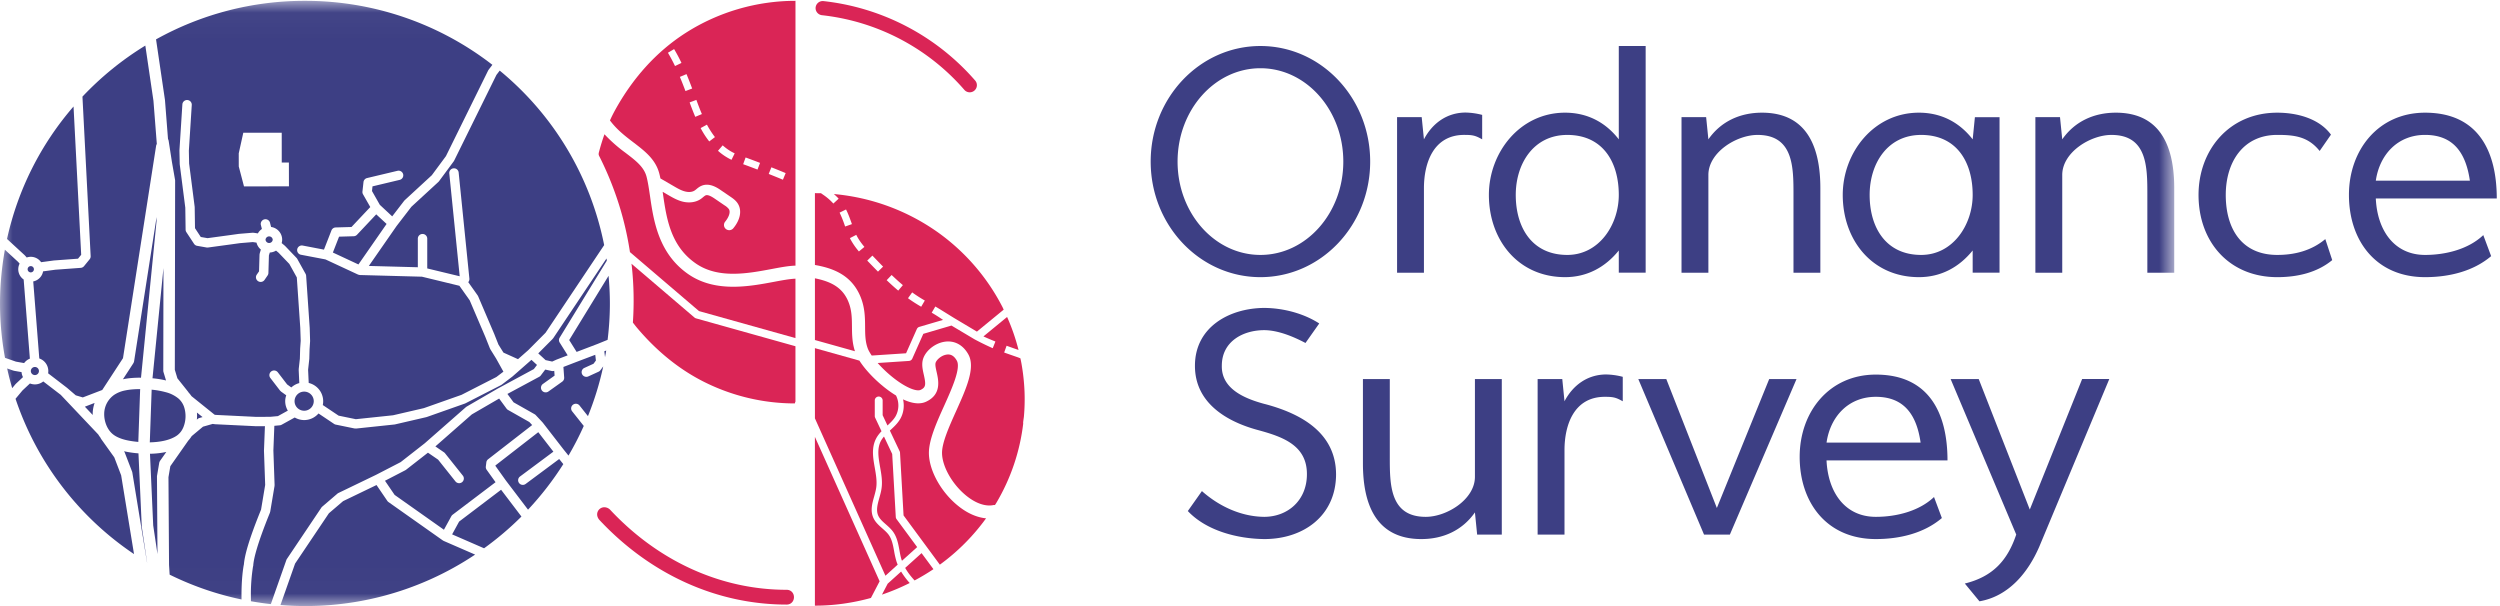 <svg width="99" height="24" viewBox="0 0 99 24" xmlns="http://www.w3.org/2000/svg" xmlns:xlink="http://www.w3.org/1999/xlink"><defs><path id="a" d="M43.05.033H0V23.99h86.1V.033H43.05z"/></defs><g fill="none" fill-rule="evenodd"><path d="M31.5 13.39v-2.354c-.225.008-.528.064-.847.124-.978.184-2.318.435-3.386-.296-1.196-.82-1.387-2.14-1.527-3.105-.041-.28-.08-.545-.136-.76-.102-.39-.426-.637-.837-.95a5.837 5.837 0 0 1-.83-.732 8.687 8.687 0 0 0-.22.713c-.026.1 0 .126.047.22a12.773 12.773 0 0 1 .815 2.073c.16.545.282 1.099.367 1.66l2.734 2.336 3.82 1.07" fill="#DA2556"/><path d="M26.695 1.944l.016.028c.09.152.178.317.261.49l.014.03-.255.123-.015-.03a6.64 6.64 0 0 0-.25-.469l-.016-.027.245-.145zm.49.991l.013.03c.065.157.13.324.2.51l.012.03-.266.101-.011-.03c-.07-.185-.134-.349-.198-.501l-.012-.03.262-.11zm.402 1.052c.055.148.12.323.195.5l.013.03-.262.11-.013-.03a11.75 11.75 0 0 1-.2-.512l-.01-.03.266-.099.011.03zm.423.978a3.655 3.655 0 0 0 .282.438l.02.026-.226.172-.02-.026a3.318 3.318 0 0 1-.306-.475l-.015-.028.25-.136.015.029zm.608.791l.025.022c.133.115.274.21.42.28l.03.015-.125.255-.03-.014a2.256 2.256 0 0 1-.482-.322l-.024-.02.186-.216zm.908.48l.031.011c.17.063.341.126.511.192l.03.011-.101.265-.03-.012a43.541 43.541 0 0 0-.508-.19l-.03-.01.097-.267zm1.02.389l.03.012c.17.067.338.135.506.205l.03.013-.109.262-.03-.013c-.167-.07-.335-.137-.502-.204l-.03-.012.105-.263zm-6.197-2.248c-.07.127-.135.258-.195.392.272.366.604.622.93.87.45.344.876.67 1.023 1.23.017.064.032.13.046.197l.52.302c.154.09.3.175.456.214.147.038.284.024.377-.037.025-.016.049-.036.072-.055.057-.047.12-.1.208-.135.314-.129.629.087.763.179l.376.256c.095.065.214.146.294.275.167.27.1.635-.18.974a.209.209 0 0 1-.294.029.205.205 0 0 1-.028-.29c.12-.146.23-.363.147-.497a.624.624 0 0 0-.175-.151l-.376-.257c-.123-.084-.276-.175-.369-.137-.028.012-.063.04-.1.07-.035.03-.07.059-.109.084-.19.124-.45.158-.71.092-.21-.054-.397-.162-.562-.258l-.222-.128.013.09c.14.966.3 2.061 1.309 2.753.889.61 2.056.39 2.994.214.356-.067.675-.127.944-.134V.033c-1.533 0-3.05.442-4.34 1.265-1.205.77-2.133 1.842-2.812 3.079zM31.48 15.96a.144.144 0 0 1 .02-.053v-2.196l-3.938-1.104a.152.152 0 0 1-.06-.032l-2.496-2.132.01.07a12.703 12.703 0 0 1 .046 2.26c.054.071.11.144.168.213.729.863 1.597 1.601 2.618 2.12a8.035 8.035 0 0 0 3.63.87l.002-.016" fill="#DA2556"/><g fill="#DA2556"><path d="M31.15 23.356c-2.588 0-5.064-1.12-6.973-3.153a.33.33 0 0 0-.245-.116.285.285 0 0 0-.261.17c-.05.112-.021.241.076.344 2.02 2.154 4.65 3.34 7.402 3.34.192 0 .292-.147.292-.293 0-.145-.1-.292-.292-.292M32.55.602a8.731 8.731 0 0 1 5.638 2.956.282.282 0 0 0 .427 0 .28.28 0 0 0 .003-.367A9.307 9.307 0 0 0 32.614.044a.283.283 0 0 0-.317.278c0 .143.109.264.253.28"/></g><path d="M35.684 22.634l-.532.48-.226.433a8.475 8.475 0 0 0 1.098-.46 2.913 2.913 0 0 1-.34-.453M33.567 11.881c-.238-.513-.677-.735-1.296-.86v2.444l1.585.444c-.11-.334-.116-.655-.118-.967-.003-.36-.005-.701-.171-1.06M32.27 17.3v6.684c.757 0 1.502-.107 2.219-.305l.344-.66L32.27 17.3M36.127 14.201a.156.156 0 0 1-.132.092l-1.24.082c.357.403.878.834 1.31 1.01.246.1.354.072.389.055.21-.099.217-.21.13-.595-.042-.183-.084-.372-.049-.558.066-.35.454-.688.864-.753.39-.063.737.12.948.501.29.523-.085 1.356-.482 2.238-.28.625-.572 1.271-.56 1.686.014.543.43 1.255.988 1.693.369.29.743.413 1.052.348.02-.004.037 0 .055 0l.053-.083a8.016 8.016 0 0 0 1.067-3.149c-.015-.009.024-.234.026-.262a7.752 7.752 0 0 0 .025-1.007 8.214 8.214 0 0 0-.119-1.091c-.02-.117-.045-.219-.045-.219l-.097-.038c-.172-.06-.344-.119-.515-.18l-.03-.012.096-.267.03.011c.148.053.295.105.443.156a8.041 8.041 0 0 0-.453-1.307l-.937.77c.14.064.286.127.444.19l.03.013-.105.263-.031-.012a11.182 11.182 0 0 1-.692-.34l-.258-.154-.532-.317-.122-.073-1.115.328-.436.981M35.503 20.557a.157.157 0 0 1-.03-.083l-.142-2.497-.325-.69a.972.972 0 0 0-.125.18c-.156.303-.094.653-.03 1.024.049.275.099.559.06.838-.017.13-.053.259-.088.383-.07.252-.137.488-.049.697.06.14.18.245.308.357.098.087.2.176.281.287.16.22.207.48.254.734.022.122.045.247.08.364.006.02.015.037.021.056l.602-.542-.817-1.108" fill="#DA2556"/><path d="M35.494 22.212a3.423 3.423 0 0 1-.087-.386c-.044-.242-.086-.469-.217-.65-.066-.091-.16-.172-.249-.251-.14-.124-.285-.25-.363-.434-.117-.277-.038-.56.04-.834.032-.118.067-.24.082-.356.034-.247-.013-.515-.058-.774-.069-.389-.14-.79.05-1.157.056-.11.133-.205.216-.293l-.252-.535a.15.15 0 0 1-.015-.065v-.62c0-.085.07-.154.156-.154s.156.07.156.155v.584l.191.407c.119-.11.236-.223.315-.354a.88.88 0 0 0 .023-.833c-.554-.336-1.145-.9-1.449-1.381l-1.762-.494v2.78l2.792 6.232.485-.439c-.02-.048-.039-.097-.054-.148" fill="#DA2556"/><path d="M39.049 20.526c-.353-.033-.725-.192-1.078-.47-.68-.532-1.168-1.39-1.186-2.083-.014-.532.3-1.233.606-1.91.297-.66.666-1.48.5-1.779-.105-.19-.239-.27-.41-.241-.222.035-.414.227-.435.34-.016.08.015.217.045.35.075.33.2.885-.415 1.173-.215.101-.486.086-.807-.044-.035-.014-.071-.031-.108-.048.06.266.022.555-.12.79-.102.17-.246.303-.386.432l-.016.015.388.821a.151.151 0 0 1 .014.057l.14 2.482 1.437 1.95a8.241 8.241 0 0 0 1.83-1.835M36.48 12.147l-.029-.017a5.89 5.89 0 0 1-.468-.301l-.026-.02.165-.23.027.019a5.415 5.415 0 0 0 .446.287l.028.016-.144.246zm-.909-.639l-.025-.02a9.459 9.459 0 0 1-.41-.37l-.024-.023.196-.205.024.022c.141.134.271.251.398.359l.024.02-.183.217zm-.803-.751l-.023-.024c-.119-.12-.236-.241-.354-.363l-.049-.05.205-.198.05.051c.116.12.232.242.35.362l.023.023-.202.199zm-.756-.798l-.02-.026a2.687 2.687 0 0 1-.306-.445l-.03-.058.252-.13.029.055c.068.128.158.258.274.398l.02.025-.219.18zm-.544-.989l-.019-.052a4.508 4.508 0 0 0-.187-.469l-.014-.029.255-.125.015.03c.08.162.14.332.2.497l.018.053-.268.095zm3.666.226a8.406 8.406 0 0 0-4.113-1.512c.059.052.116.104.167.16l.022.024-.209.193-.022-.024a2.198 2.198 0 0 0-.389-.33l-.079-.056-.24-.002v2.844c.697.123 1.4.378 1.768 1.173.213.46.216.892.219 1.273.002.3.004.584.105.858.031.083.086.179.157.283l1.36-.09.427-.96a.154.154 0 0 1 .099-.086l.938-.276a6.779 6.779 0 0 0-.42-.269l-.029-.016.144-.246.028.017c.062.036.123.073.183.11l.53.328.906.54 1.06-.87c-.017-.035-.031-.07-.049-.105a8.28 8.28 0 0 0-2.563-2.961zM36.495 21.903l-.65.586c.1.178.228.34.373.497.256-.137.505-.285.746-.447l-.47-.636" fill="#DA2556"/><path d="M62.064 10.095c-1.39 0-2.04-1.076-2.04-2.376 0-1.232.7-2.376 2.04-2.376 1.413 0 2.04 1.08 2.04 2.376 0 1.172-.773 2.376-2.04 2.376zm2.04-4.577c-.521-.672-1.242-1.056-2.128-1.056-1.789 0-3.016 1.579-3.016 3.257 0 1.788 1.162 3.256 3.016 3.256.866 0 1.588-.386 2.128-1.056v.88h1.064V1.822h-1.064v3.696zM69.773 4.462c-.865 0-1.625.345-2.121 1.056l-.089-.88h-.975V10.8h1.064V6.927c0-.894 1.114-1.584 1.947-1.584 1.427 0 1.423 1.284 1.423 2.376v3.08h1.064V7.455c0-1.48-.433-2.993-2.313-2.993M82.453 15.01l-2.073 5.168-2.023-5.168h-1.112l2.598 6.158c-.34 1.01-.912 1.663-2.036 1.94l.58.704c1.162-.2 1.925-1.14 2.368-2.162l2.77-6.632v-.008h-1.072M49.913 10.095c-1.812 0-3.281-1.655-3.281-3.696 0-2.042 1.47-3.697 3.281-3.697 1.812 0 3.282 1.655 3.282 3.697 0 2.04-1.47 3.696-3.282 3.696zm0-8.273c-2.4 0-4.346 2.05-4.346 4.577s1.947 4.576 4.346 4.576c2.4 0 4.346-2.05 4.346-4.576 0-2.528-1.946-4.577-4.346-4.577zM58.407 18.883c0 .894-1.114 1.584-1.947 1.584-1.428 0-1.424-1.284-1.424-2.376v-3.08h-1.064v3.344c0 1.479.433 2.992 2.313 2.992.865 0 1.625-.344 2.122-1.056l.088.88h.976v-6.16h-1.064v3.872M67.987 20.115l-2.002-5.105h-1.109l2.604 6.161h1.022l2.64-6.16H70.06l-2.072 5.104M72.331 17.528c.15-1.042.875-1.814 1.952-1.814 1.166 0 1.625.775 1.773 1.814h-3.725zm1.952-2.694c-1.847 0-3.016 1.475-3.016 3.257 0 1.813 1.073 3.256 3.016 3.256.929 0 1.897-.221 2.615-.832l-.311-.833c-.588.56-1.49.785-2.304.785-1.224 0-1.894-.974-1.952-2.235h4.79c0-1.889-.745-3.398-2.838-3.398zM58.694 4.55a2.787 2.787 0 0 0-.654-.093c-.74 0-1.32.426-1.652 1.061l-.089-.88h-.975V10.8h1.064V7.455c0-.995.372-2.113 1.596-2.113.325 0 .434.02.71.176V4.55M94.082 7.155c.15-1.041.875-1.813 1.951-1.813 1.167 0 1.625.775 1.774 1.813h-3.725zm1.951-2.693c-1.847 0-3.015 1.475-3.015 3.257 0 1.813 1.073 3.256 3.015 3.256.93 0 1.897-.222 2.616-.832l-.311-.833c-.588.56-1.49.785-2.305.785-1.223 0-1.894-.974-1.951-2.235h4.79c0-1.889-.745-3.398-2.839-3.398zM50.072 15.996c-.75-.203-1.709-.58-1.688-1.514 0-.96.836-1.408 1.685-1.408.549.005 1.148.255 1.628.508l.545-.773c-.622-.402-1.432-.61-2.173-.615-1.382.007-2.749.755-2.749 2.288-.005 1.443 1.207 2.199 2.484 2.545.976.265 1.963.598 1.95 1.768-.007 1.015-.75 1.666-1.685 1.672-.918-.007-1.796-.418-2.473-1.02l-.558.79c.74.788 1.98 1.1 3.031 1.11 1.552 0 2.83-.922 2.839-2.552 0-1.654-1.38-2.419-2.836-2.8M61.954 15.89l-.088-.88h-.976v6.161h1.064v-3.344c0-.995.373-2.113 1.597-2.113.324 0 .433.02.71.177v-.969a2.788 2.788 0 0 0-.655-.093c-.74 0-1.32.426-1.652 1.062M90.18 10.095c-1.407 0-2.04-1.032-2.04-2.376 0-1.285.674-2.377 2.04-2.377.687 0 1.221.066 1.678.636l.448-.646c-.474-.65-1.363-.87-2.126-.87-1.907 0-3.118 1.483-3.118 3.257 0 1.862 1.215 3.256 3.118 3.256.776 0 1.564-.17 2.176-.675l-.274-.832c-.548.46-1.217.627-1.902.627M76.078 10.095c-1.39 0-2.04-1.076-2.04-2.376 0-1.232.699-2.376 2.04-2.376 1.413 0 2.04 1.08 2.04 2.376 0 1.172-.774 2.376-2.04 2.376zm2.04-4.577c-.522-.672-1.243-1.056-2.13-1.056-1.787 0-3.015 1.579-3.015 3.257 0 1.788 1.162 3.256 3.016 3.256.866 0 1.588-.386 2.129-1.056v.88h1.064V4.64h-.976l-.088.88z" fill="#3D3F84"/><g><mask id="b" fill="#fff"><use xlink:href="#a"/></mask><path d="M83.787 4.462c-.866 0-1.625.345-2.122 1.056l-.089-.88h-.975V10.8h1.064V6.927c0-.894 1.114-1.584 1.947-1.584 1.428 0 1.423 1.284 1.423 2.376v3.08H86.1V7.455c0-1.48-.433-2.993-2.313-2.993M10.515 9.492a.143.143 0 0 0 .285 0 .143.143 0 0 0-.285 0zM6.53 3.936v.008l.002.007.121 1.554a.22.22 0 0 1 .026.074l.128.826.125.716a.194.194 0 0 1 .003.038l-.012 7.484.102.338.423.531c.008.01.013.019.018.028.043.047.083.096.117.147l.914.735.043.008 1.593.078.566-.002.307-.028.392-.217a.734.734 0 0 1-.104-.373c0-.082.016-.16.041-.234l-.206-.148c-.008-.005-.012-.013-.018-.02-.007-.006-.015-.01-.021-.018l-.384-.5a.184.184 0 0 1 .036-.26.187.187 0 0 1 .26.036l.368.479.166.12a.752.752 0 0 1 .316-.173l-.024-.524c0-.005.002-.01.003-.014l-.002-.015.046-.415.011-.388v-.004-.003l.022-.31-.017-.513-.137-1.998-.296-.534-.429-.447-.098-.081a.514.514 0 0 1-.247.076l-.035.114-.02.695a.185.185 0 0 1-.032.099l-.12.175a.187.187 0 0 1-.26.049.184.184 0 0 1-.049-.257l.09-.13.019-.665c0-.009.004-.016.006-.024.001-.008 0-.016.002-.024l.045-.15a.508.508 0 0 1-.172-.274l-.146-.022-.505.042-.303.042-.963.131a.19.19 0 0 1-.058 0l-.376-.066a.186.186 0 0 1-.124-.081l-.303-.461a.183.183 0 0 1-.03-.099l-.012-.867-.22-1.715.001-.01-.002-.009-.011-.525.001-.008-.001-.007.116-1.819a.186.186 0 0 1 .197-.173c.103.006.181.094.175.196l-.115 1.811.01.507.22 1.715v.01l.001.01.012.826.229.349.268.046.933-.127.308-.043h.005l.006-.001.532-.044.022.002c.008 0 .015-.002.022 0l.165.024a.51.51 0 0 1 .159-.174l-.044-.173a.187.187 0 0 1 .361-.09l.047.183a.51.51 0 0 1 .439.504.513.513 0 0 1-.02.134l.122.102.007.008.009.007.452.472c.011.01.02.024.028.038l.328.59c.013.024.021.05.023.077l.14 2.044v.003l.001.004.016.523-.001.009.001.009-.021.315-.011.392-.002.007v.007l-.045.41.024.522a.746.746 0 0 1 .558.875l.626.42.682.14 1.474-.155 1.22-.283 1.49-.526 1.381-.706.279-.212-.287-.516-.236-.38-.005-.016c-.003-.005-.007-.008-.009-.013l-.028-.072-.11-.275v-.001l-.04-.101-.621-1.453-.407-.574-1.483-.36-2.455-.066h-.001l-.016-.003a.174.174 0 0 1-.035-.008c-.007-.003-.015-.003-.021-.006h-.001l-1.292-.601-.971-.185a.185.185 0 1 1 .07-.364l.842.161.296-.76a.186.186 0 0 1 .168-.118l.626-.018.744-.79-.287-.504a.183.183 0 0 1-.023-.11l.041-.374a.185.185 0 0 1 .142-.16l1.204-.287c.1-.024.2.037.225.136.024.1-.038.2-.137.223l-1.077.257-.02.185.31.546.49.457.475-.618.022-.023 1.071-.987.56-.757 1.674-3.396.02-.03.145-.19A12.079 12.079 0 0 0 12.076.033a12.09 12.09 0 0 0-5.897 1.526l.35 2.377zm17.429 10.209c.015-.088.033-.175.047-.264l-.075.03.028.234zM3.59 10.142a.183.183 0 0 1-.04.125l-.222.272a.187.187 0 0 1-.13.068l-1.006.074-.486.065a.495.495 0 0 1-.39.399l.24 3.05a.529.529 0 0 1 .35.588l.738.567.004.004.004.002.348.299.279.083.77-.295.004-.007.817-1.252 1.31-8.398a.227.227 0 0 1 .03-.084l-.133-1.708-.322-2.189a12.11 12.11 0 0 0-2.49 2.022l.325 6.315zm18.302 3.267c-.004.005-.006.011-.01.015l-.567.57.29.266.262.058.17-.077.006-.001.004-.003.433-.166-.317-.507a.183.183 0 0 1 0-.193l1.866-3.047-.011-.089-2.113 3.162-.013.012zm.252 4.768l-1.329.988a.187.187 0 0 1-.26-.037.184.184 0 0 1 .037-.258l1.322-.984-.598-.772-1.696 1.317-.002.017.412.577.88 1.158c.52-.555.988-1.158 1.397-1.804l-.163-.202zm-4.564 2.8l.293-.535a.183.183 0 0 1 .051-.059l1.7-1.288-.352-.491a.183.183 0 0 1-.033-.13l.02-.164a.185.185 0 0 1 .07-.123l1.745-1.355-.112-.12-.844-.478a.193.193 0 0 1-.058-.051l-.294-.4-1.081.627-1.444 1.268.343.235a.18.18 0 0 1 .04.038l.704.883c.064.08.05.196-.03.26a.187.187 0 0 1-.262-.03l-.687-.862-.402-.276-.865.675-.029.019-.808.418.382.56 1.953 1.38zM1.381 14.853a.16.16 0 0 0 .161-.16.16.16 0 0 0-.321 0c0 .088.072.16.16.16zm3.415 3.966l-.27-.707-.518-.724a.22.22 0 0 1-.026-.051 1.304 1.304 0 0 1-.09-.131l-1.487-1.571-.691-.53a.53.53 0 0 1-.528.08l-.296.277-.275.33a12.02 12.02 0 0 0 4.692 6.15l-.51-3.123zm-1.124-2.49c.007-.125.033-.25.074-.373l-.385.149.31.328v-.026l.001-.078zm13.897 5.09c-.003 0-.004-.002-.007-.004-.002-.001-.005 0-.007-.002l-.009-.007-.01-.005-2.153-1.52a.184.184 0 0 1-.046-.047l-.427-.627-1.323.638-.563.481-1.339 1.993-.578 1.64a12.083 12.083 0 0 0 7.708-1.997l-1.246-.542zM.626 15.2l.284-.267a.519.519 0 0 1-.057-.198l-.3-.052c-.006-.001-.01-.004-.015-.006-.005-.001-.01 0-.015-.002l-.24-.084c.057.263.125.523.2.78l.128-.155.008-.007c.003-.002.004-.006.007-.009zm.717-4.538a.124.124 0 0 0-.125-.124.124.124 0 0 0-.124.124.124.124 0 0 0 .249 0zm-.16 3.54l-.246-3.134a.49.49 0 0 1-.16-.628l-.06-.069-.524-.482C.07 10.58 0 11.29 0 12.017c0 .735.07 1.454.198 2.153l.434.151.323.057a.531.531 0 0 1 .228-.176zm-.205-4.095c.002.002.003.006.006.008l.008.007.066.075a.497.497 0 0 1 .57.186l.519-.07.006.001.005-.001.931-.069.126-.154-.303-5.873A11.903 11.903 0 0 0 .278 9.463l.7.644zm3.148 6.299c0 .136.028.289.085.428.057.14.142.263.248.352.123.104.297.181.508.234.155.038.33.064.513.08l-.002-.028.071-2.033c0-.01.003-.02.005-.03h-.015c-.208 0-.406.015-.58.052a1.206 1.206 0 0 0-.433.172.931.931 0 0 0-.399.72l-.001.053zm1.487 4.432l-.13-2.885a3.961 3.961 0 0 1-.572-.084l.003.004c.01.016.02.033.027.05l.29.755c.005.016.009.028.011.045l.58 3.547.003.001-.21-1.41-.002-.023zm18.538-8.821c0-.37-.019-.734-.052-1.095l-1.559 2.544.294.47.826-.315.401-.163c.058-.473.09-.953.09-1.441zM6.304 18.336a.23.23 0 0 1 .038-.092l.244-.347a3.335 3.335 0 0 1-.647.072l.128 2.838.169 1.133-.02-3.06c0-.013 0-.026.002-.039l.086-.505zm3.259 5.275c0-.455.027-.892.09-1.238 0-.006.004-.012.005-.017.028-.353.184-.954.68-2.175l.163-.977-.048-1.358.001-.007v-.007l.037-.956-.363.002-.004-.001h-.005l-1.61-.078c-.005 0-.009-.003-.013-.003h-.013l-.058-.01-.386.11-.448.374a1.166 1.166 0 0 1-.136.179l-.71 1.012-.074.435.023 3.475.024.385c.892.44 1.846.773 2.846.983l-.001-.128zm8.619-2.958l-.278.508 1.265.551c.527-.38 1.022-.8 1.48-1.257l-.806-1.061-1.661 1.26zm-6.82 1.48l1.366-2.034a.175.175 0 0 1 .034-.037l.6-.514a.18.18 0 0 1 .04-.026l1.49-.719.974-.503.954-.746 1.632-1.433.03-.021 1.241-.72h.003l.002-.002 1.413-.763.124-.163-.22-.202-.376.33-.372.327-.005.003-.005.005-.419.319c-.004.003-.01.004-.015.007-.004.003-.008.008-.013.01l-1.407.72-.023.01-1.51.533-.021.006-1.242.288-.023.003-1.514.16c-.01 0-.019-.003-.028-.003-.01 0-.019.002-.03 0l-.745-.153a.189.189 0 0 1-.067-.028l-.617-.414a.75.75 0 0 1-.568.262.75.75 0 0 1-.373-.102l-.52.287a.192.192 0 0 1-.073.022l-.215.02-.038.978.048 1.37-.003.018c0 .006.002.012 0 .019l-.17 1.014c0 .007-.005.013-.007.02-.002.006-.001.013-.004.019-.508 1.248-.648 1.838-.662 2.104 0 .012-.006.022-.01.034h.001a7.034 7.034 0 0 0-.084 1.173l.002.198c.26.046.522.085.788.114l.616-1.749a.185.185 0 0 1 .021-.041zM6.039 14.98c.183.016.363.045.536.087l-.099-.327a.238.238 0 0 1-.01-.065l.007-4.06-.434 4.365zm8.098-5.683a.186.186 0 0 1-.13.058l-.58.017-.245.628 1.012.472 1.115-1.604-.41-.38-.762.809zm9.566 5.423l-.406.186a.187.187 0 0 1-.247-.09.184.184 0 0 1 .09-.246l.364-.166.094-.128-.026-.226-.75.284-.511.197.03.418a.184.184 0 0 1-.076.164l-.547.39c-.083.06-.2.041-.26-.041a.184.184 0 0 1 .042-.258l.462-.33-.014-.19a.186.186 0 0 1-.101.007l-.256-.056-.176.233a.189.189 0 0 1-.06.052l-1.262.68.244.331.835.473c.017.01.031.021.044.035l.27.288.004.006c.001.003.004.003.006.006l.826 1.066.19.236c.223-.379.425-.77.605-1.174l-.46-.579a.184.184 0 0 1 .032-.26.187.187 0 0 1 .261.031l.333.42c.255-.633.46-1.29.605-1.97l-.112.152a.189.189 0 0 1-.073.059zM7.256 16.933a1.174 1.174 0 0 0 .027-.837.792.792 0 0 0-.204-.304 1.287 1.287 0 0 0-.53-.265 3.204 3.204 0 0 0-.546-.096l.002.023-.072 2.034c0 .01-.002.02-.004.029.209-.004.414-.026.595-.069.2-.047.37-.119.491-.207a.737.737 0 0 0 .24-.308zm12.46-3.347l.021.056.2.321.576.26.406-.357.685-.689 2.321-3.471a11.959 11.959 0 0 0-4.136-6.91l-.13.17-1.674 3.394-.017.028-.58.785-.023.027-1.073.987-.588.764-1.098 1.58 1.94.052V9.45c0-.102.084-.185.187-.185s.186.083.186.185v1.18l1.285.31-.412-4.071a.185.185 0 0 1 .167-.203.186.186 0 0 1 .204.166l.425 4.202c.005.05-.012.1-.045.139l.37.522.02.034.631 1.477v.002l.003.003.039.1.11.276zm-14.438.803l-.41.63c.214-.046.441-.062.67-.063l.046.002L6.2 8.75l.001-.154-.89 5.705a.227.227 0 0 1-.034.088zm6.767 1.876a.38.38 0 0 0 .38-.377.38.38 0 0 0-.76 0c0 .208.17.376.38.377zm-4.25.352l.035-.029a.183.183 0 0 1 .068-.036l.123-.036-.223-.179a1.475 1.475 0 0 1 .003.215c-.001.022-.004.043-.006.065zM11.44 6.435h-.283l-.001-1.18-1.522.002-.18.815.001.52.207.789 1.78-.002-.002-.944z" fill="#3D3F84" mask="url(#b)"/></g></g></svg>

